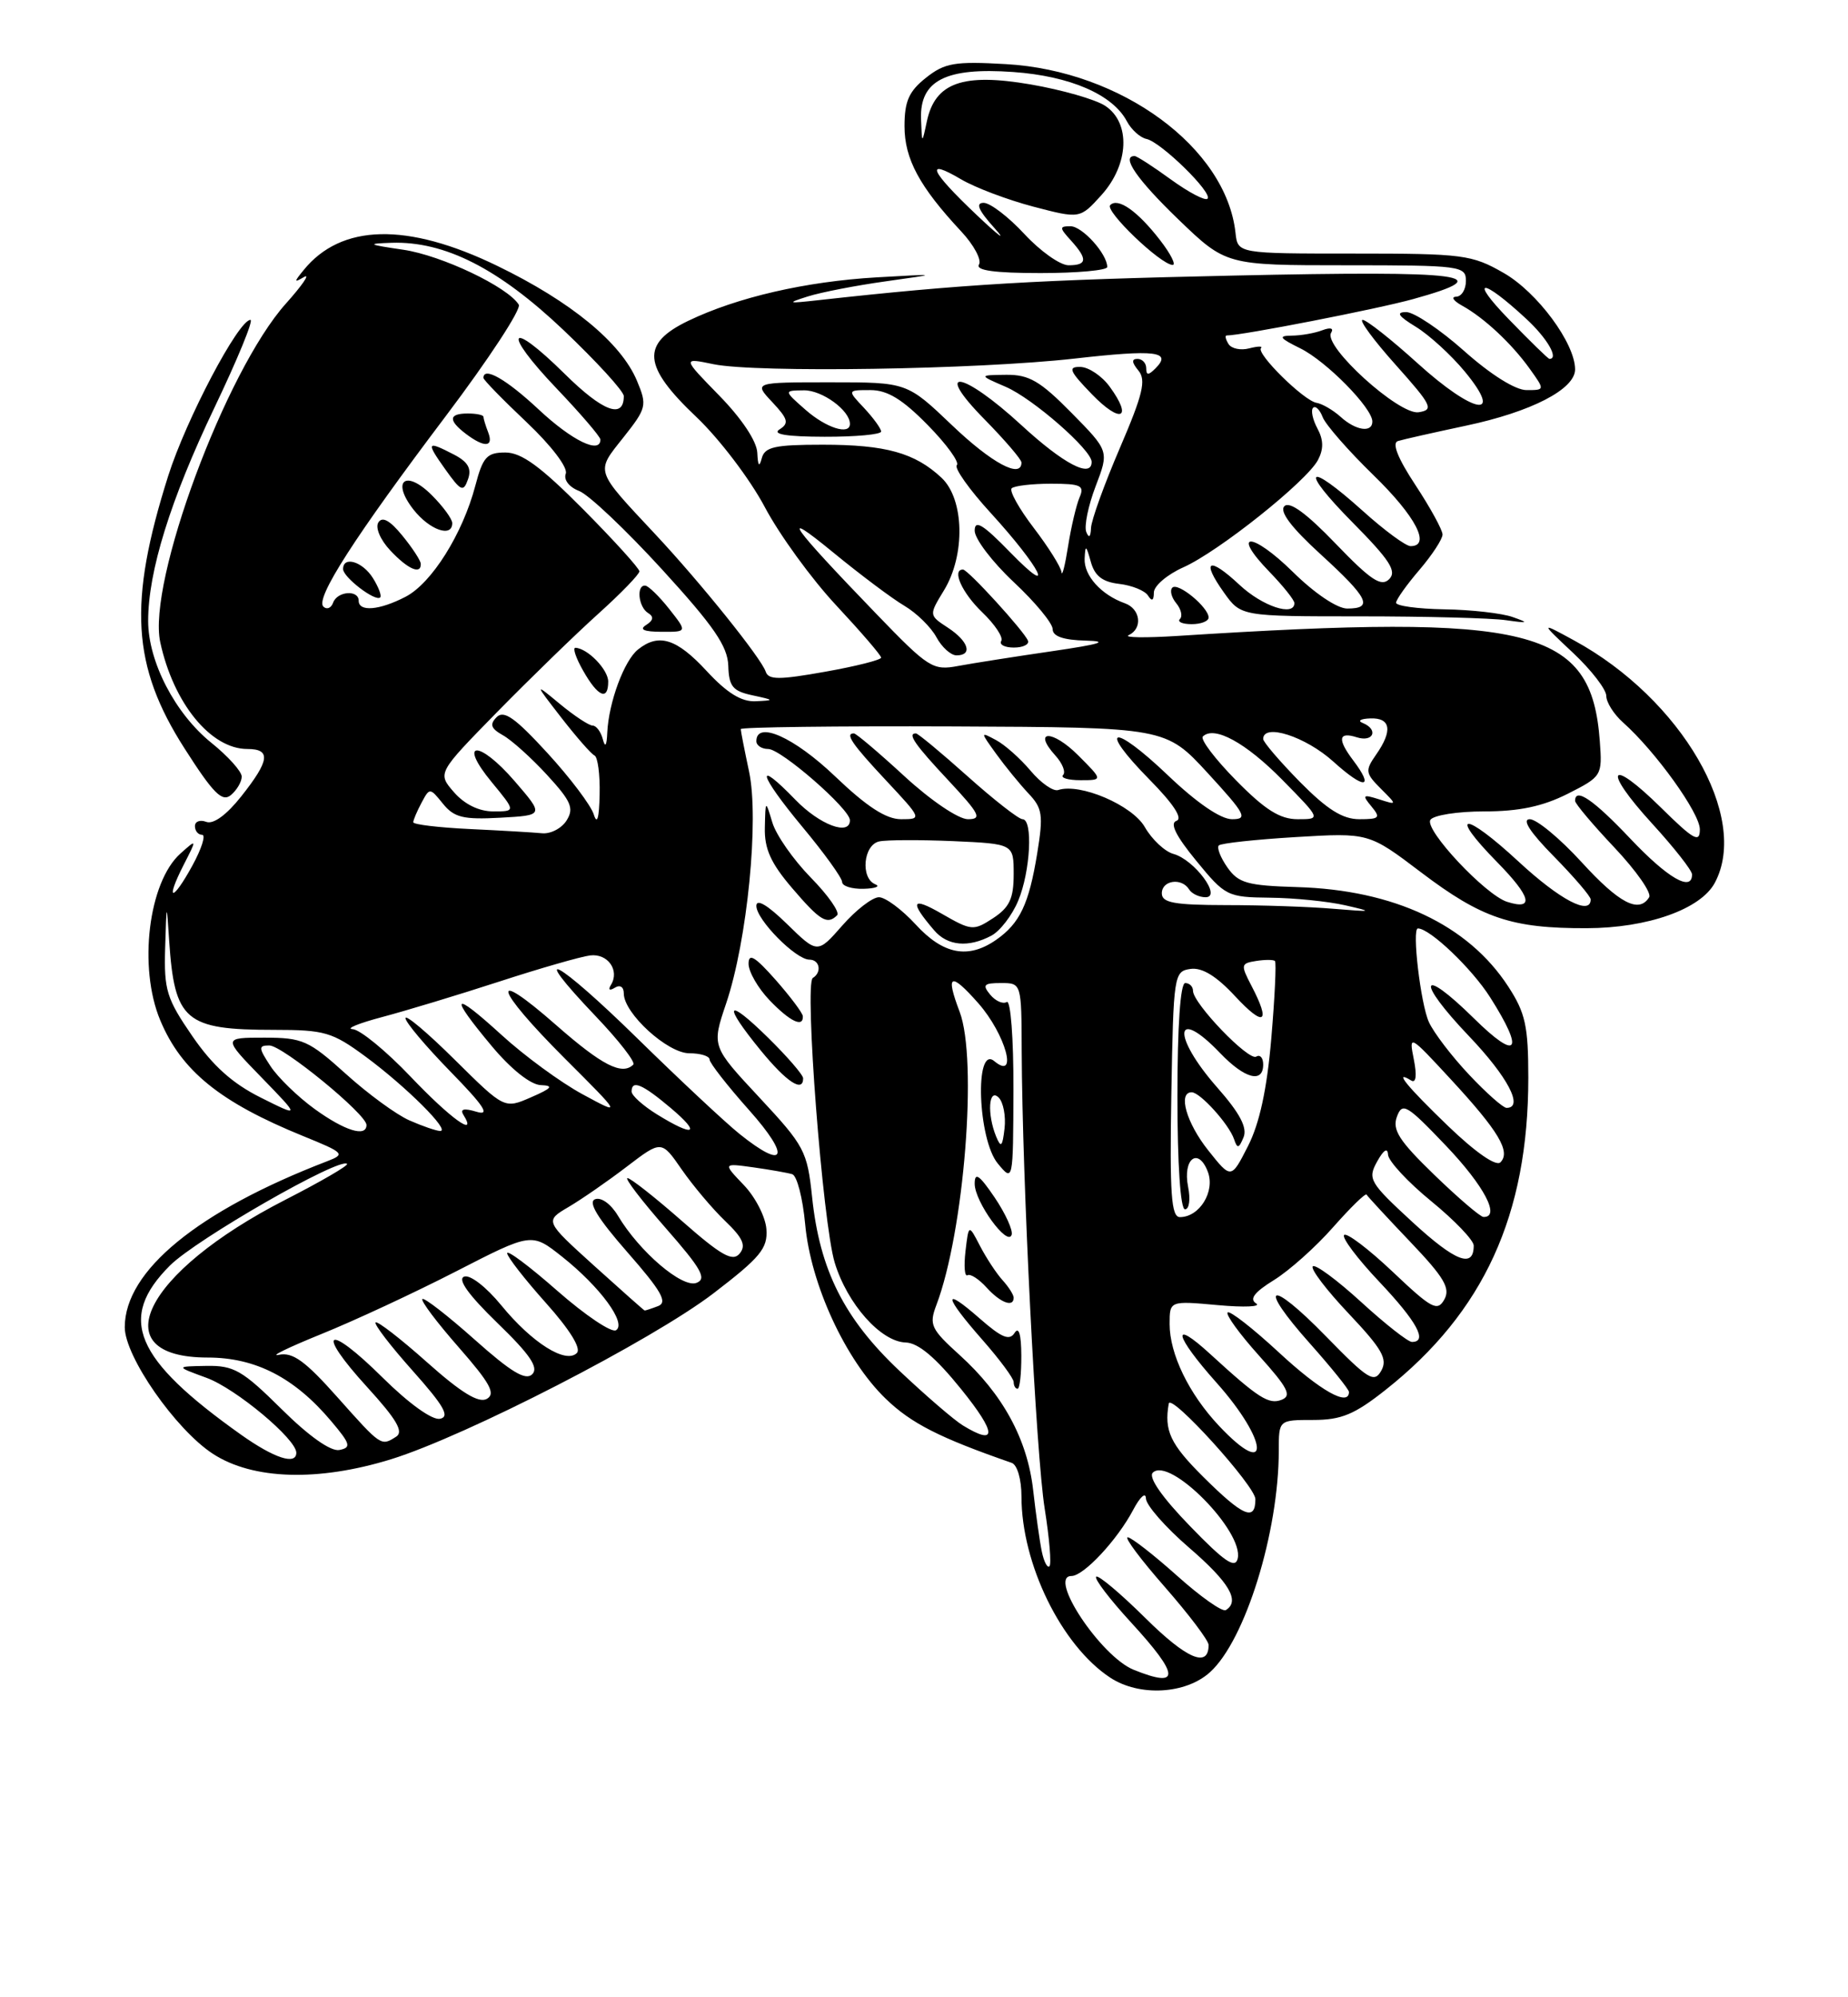 <?xml version="1.0" encoding="UTF-8" standalone="no"?>
<!DOCTYPE svg PUBLIC "-//W3C//DTD SVG 1.1//EN" "http://www.w3.org/Graphics/SVG/1.1/DTD/svg11.dtd" >
<svg xmlns="http://www.w3.org/2000/svg" xmlns:xlink="http://www.w3.org/1999/xlink" version="1.1" viewBox="0 0 237 256">
 <g >
 <path fill="currentColor"
d=" M 155.18 214.33 C 159.70 210.25 164.00 196.38 164.00 185.91 C 164.00 182.00 164.00 182.00 168.41 182.00 C 172.02 182.00 173.71 181.30 177.70 178.14 C 190.30 168.18 196.00 155.72 196.00 138.15 C 196.00 131.52 195.63 129.83 193.43 126.45 C 188.28 118.53 178.78 114.06 166.35 113.70 C 159.97 113.51 158.82 113.19 157.41 111.18 C 156.52 109.91 156.03 108.64 156.31 108.36 C 156.59 108.08 161.03 107.60 166.18 107.29 C 175.54 106.73 175.54 106.73 182.26 111.82 C 190.04 117.71 193.86 119.00 203.50 118.97 C 211.29 118.95 218.11 116.54 219.92 113.15 C 224.43 104.73 215.65 89.60 201.90 82.10 C 197.50 79.70 197.50 79.70 201.75 83.69 C 204.09 85.89 206.00 88.37 206.00 89.19 C 206.00 90.02 206.97 91.55 208.15 92.60 C 212.31 96.30 218.00 104.21 218.00 106.30 C 218.00 108.09 217.22 107.66 213.02 103.52 C 206.33 96.93 205.43 98.50 211.87 105.55 C 214.69 108.63 217.00 111.57 217.00 112.08 C 217.00 114.37 213.87 112.55 209.09 107.50 C 204.37 102.51 202.00 100.89 202.00 102.65 C 202.00 103.01 204.28 105.71 207.06 108.65 C 209.84 111.60 211.84 114.45 211.50 115.00 C 210.20 117.11 207.67 115.80 202.83 110.50 C 200.06 107.47 197.07 105.00 196.19 105.00 C 195.14 105.00 196.22 106.67 199.29 109.78 C 201.88 112.42 204.00 114.89 204.00 115.28 C 204.00 117.41 200.07 115.35 194.77 110.45 C 187.75 103.95 185.61 103.99 192.00 110.50 C 196.37 114.95 196.81 116.71 193.28 115.59 C 190.49 114.70 182.66 106.35 183.44 105.09 C 183.81 104.49 186.92 104.00 190.35 104.00 C 194.82 104.00 197.84 103.36 201.04 101.75 C 205.43 99.53 205.50 99.43 205.17 95.00 C 204.10 80.46 196.60 78.59 151.00 81.51 C 146.88 81.77 144.06 81.73 144.75 81.41 C 146.58 80.56 146.27 78.03 144.25 77.32 C 141.22 76.24 139.00 73.77 139.10 71.60 C 139.19 69.79 139.29 69.84 139.89 72.00 C 140.39 73.82 141.38 74.59 143.54 74.84 C 145.16 75.03 146.83 75.70 147.23 76.34 C 147.73 77.12 147.97 77.00 147.98 75.94 C 147.99 75.09 149.69 73.64 151.75 72.72 C 156.25 70.72 167.54 61.73 169.02 58.97 C 169.76 57.57 169.75 56.39 168.95 54.91 C 168.34 53.77 168.09 52.58 168.40 52.27 C 168.70 51.96 169.26 52.50 169.63 53.47 C 170.00 54.43 172.93 57.78 176.15 60.91 C 181.56 66.17 183.56 70.00 180.90 70.00 C 180.29 70.00 177.54 67.98 174.79 65.50 C 167.49 58.94 166.57 60.00 173.49 66.99 C 178.26 71.81 179.17 73.23 178.15 74.24 C 177.14 75.25 175.80 74.37 171.30 69.69 C 167.57 65.81 165.39 64.21 164.72 64.88 C 164.05 65.55 165.59 67.60 169.36 71.04 C 175.51 76.66 176.17 78.00 172.78 78.00 C 171.49 78.00 168.59 76.05 165.81 73.31 C 160.52 68.11 157.77 68.11 162.82 73.31 C 164.57 75.12 166.00 76.91 166.00 77.30 C 166.00 79.07 161.90 77.71 158.97 74.97 C 155.02 71.28 154.00 71.78 156.96 75.94 C 159.14 79.00 159.14 79.00 174.44 79.00 C 182.86 79.00 191.27 79.22 193.13 79.49 C 196.01 79.90 196.14 79.84 194.00 79.09 C 192.62 78.60 188.69 78.15 185.25 78.10 C 181.81 78.04 179.02 77.66 179.04 77.25 C 179.06 76.84 180.41 74.94 182.04 73.04 C 183.67 71.13 185.00 69.10 185.00 68.51 C 185.00 67.93 183.44 65.08 181.53 62.18 C 179.26 58.74 178.48 56.78 179.28 56.53 C 179.95 56.32 183.88 55.44 188.01 54.56 C 196.38 52.79 202.00 49.89 202.00 47.35 C 202.00 44.00 197.16 37.46 192.85 34.99 C 188.75 32.64 187.64 32.50 173.62 32.50 C 158.74 32.50 158.74 32.50 158.45 29.85 C 157.26 18.93 143.82 9.06 129.02 8.22 C 122.43 7.84 121.16 8.06 118.75 9.97 C 116.57 11.70 116.00 12.97 116.00 16.17 C 116.00 20.37 117.92 23.93 123.27 29.66 C 124.90 31.40 125.92 33.32 125.55 33.91 C 125.09 34.66 127.54 35.00 133.44 35.00 C 138.15 35.00 142.00 34.65 142.00 34.22 C 142.00 32.55 138.80 29.00 137.29 29.00 C 135.84 29.00 135.85 29.18 137.35 30.83 C 139.51 33.22 139.43 34.00 137.04 34.00 C 135.96 34.00 133.42 32.20 131.38 30.00 C 129.34 27.80 126.99 26.00 126.15 26.00 C 125.07 26.00 125.48 26.95 127.55 29.25 C 129.16 31.04 128.12 30.27 125.24 27.54 C 119.26 21.87 118.53 20.20 123.25 22.98 C 125.04 24.04 129.20 25.61 132.50 26.48 C 138.50 28.05 138.50 28.05 141.25 25.01 C 144.81 21.07 145.03 15.72 141.73 13.56 C 140.48 12.74 136.18 11.51 132.16 10.82 C 123.48 9.33 119.93 10.59 118.87 15.54 C 118.24 18.50 118.24 18.50 118.12 15.27 C 117.94 10.32 121.28 8.61 129.95 9.23 C 137.24 9.75 142.71 12.12 144.52 15.55 C 145.09 16.62 146.22 17.64 147.03 17.81 C 148.89 18.20 155.58 24.75 154.86 25.47 C 154.56 25.77 152.45 24.66 150.17 23.01 C 147.89 21.35 145.79 20.00 145.51 20.00 C 143.74 20.00 145.81 23.00 151.11 28.11 C 157.23 34.00 157.23 34.00 172.61 34.00 C 187.33 34.00 188.00 34.09 188.00 36.00 C 188.00 37.10 187.44 38.01 186.75 38.03 C 186.06 38.05 186.40 38.56 187.50 39.17 C 190.32 40.72 193.86 44.03 196.17 47.25 C 198.14 50.00 198.14 50.00 195.77 50.00 C 194.34 50.00 191.17 48.01 187.79 45.00 C 184.70 42.25 181.35 40.00 180.34 40.00 C 178.99 40.01 179.32 40.51 181.58 41.89 C 183.27 42.92 186.10 45.50 187.86 47.63 C 192.95 53.79 189.04 53.11 181.82 46.58 C 178.43 43.51 175.25 41.00 174.75 41.00 C 174.25 41.00 176.15 43.59 178.98 46.75 C 183.66 51.99 183.92 52.53 181.93 52.84 C 179.43 53.22 169.66 44.36 170.71 42.66 C 171.08 42.06 170.64 41.93 169.58 42.33 C 168.62 42.70 166.86 43.01 165.67 43.02 C 163.88 43.04 164.08 43.33 166.76 44.65 C 170.09 46.29 176.00 52.29 176.00 54.03 C 176.00 55.51 173.86 55.19 171.92 53.42 C 170.96 52.56 169.57 51.75 168.84 51.63 C 167.22 51.37 161.05 45.29 161.72 44.61 C 161.98 44.35 161.30 44.37 160.21 44.65 C 159.12 44.94 157.92 44.69 157.55 44.09 C 157.18 43.49 157.07 43.00 157.31 43.00 C 159.25 43.00 176.69 39.60 181.25 38.33 C 192.43 35.23 188.20 34.67 158.25 35.32 C 132.95 35.87 123.41 36.43 105.00 38.47 C 100.99 38.92 100.84 38.87 103.59 38.00 C 105.29 37.46 109.79 36.59 113.59 36.06 C 120.50 35.09 120.50 35.09 112.43 35.55 C 103.33 36.08 94.54 38.10 88.25 41.13 C 82.17 44.06 82.41 46.92 89.32 53.46 C 92.24 56.23 96.18 61.41 98.07 64.97 C 99.95 68.53 104.09 74.22 107.25 77.60 C 110.41 80.99 113.00 83.99 113.00 84.29 C 113.00 84.58 109.77 85.40 105.81 86.10 C 99.93 87.15 98.55 87.15 98.20 86.09 C 97.62 84.35 89.87 74.71 84.06 68.50 C 76.21 60.11 76.37 60.58 79.94 56.08 C 82.93 52.30 83.01 51.97 81.69 48.81 C 79.65 43.93 73.21 38.64 63.74 34.06 C 52.21 28.48 43.76 28.67 38.93 34.63 C 37.68 36.16 37.69 36.27 39.00 35.50 C 39.83 35.02 38.77 36.56 36.65 38.93 C 28.93 47.56 18.89 74.60 20.55 82.31 C 22.24 90.13 27.03 96.00 31.72 96.00 C 34.78 96.00 34.59 97.47 30.95 102.06 C 29.06 104.45 27.36 105.69 26.45 105.34 C 25.65 105.04 25.00 105.28 25.00 105.89 C 25.00 106.50 25.41 107.00 25.92 107.00 C 26.42 107.00 25.86 108.77 24.68 110.93 C 22.09 115.66 21.14 115.59 23.56 110.84 C 25.27 107.50 25.27 107.50 23.14 109.40 C 19.04 113.06 17.71 123.99 20.55 130.77 C 23.26 137.26 28.23 141.28 38.87 145.61 C 44.16 147.76 44.32 147.93 41.98 148.83 C 25.37 155.21 16.01 162.88 16.00 170.11 C 16.00 173.87 22.54 183.25 27.32 186.35 C 32.44 189.67 40.80 189.92 50.14 187.04 C 59.77 184.06 83.61 171.80 91.50 165.77 C 97.52 161.16 98.47 160.01 98.29 157.55 C 98.18 155.98 96.87 153.43 95.39 151.89 C 92.70 149.08 92.70 149.08 96.60 149.62 C 98.74 149.92 101.00 150.32 101.60 150.50 C 102.21 150.68 102.95 153.56 103.26 156.91 C 103.96 164.61 108.42 174.28 113.58 179.27 C 116.86 182.44 120.48 184.28 129.75 187.50 C 130.46 187.75 131.00 189.61 131.00 191.81 C 131.00 200.45 136.12 210.90 142.37 215.02 C 146.10 217.48 152.06 217.16 155.18 214.33 Z  M 31.00 99.54 C 31.00 98.88 29.25 96.93 27.11 95.21 C 22.46 91.47 19.00 84.80 19.00 79.58 C 19.00 73.24 21.85 64.07 27.50 52.25 C 30.46 46.06 32.54 41.00 32.12 41.00 C 30.59 41.00 23.88 53.73 21.57 61.00 C 16.42 77.26 16.91 85.38 23.66 95.92 C 27.35 101.70 28.49 102.84 29.61 101.91 C 30.37 101.27 31.00 100.21 31.00 99.54 Z  M 155.00 79.15 C 155.00 77.85 151.07 74.60 150.35 75.32 C 150.00 75.67 150.23 76.57 150.85 77.32 C 151.47 78.07 151.69 78.98 151.32 79.34 C 150.96 79.70 151.64 80.00 152.83 80.00 C 154.03 80.00 155.00 79.62 155.00 79.15 Z  M 148.79 30.80 C 145.90 27.06 143.38 25.28 142.38 26.29 C 141.65 27.02 148.80 33.88 150.38 33.96 C 150.86 33.98 150.15 32.56 148.79 30.80 Z  M 145.39 214.02 C 141.18 212.32 134.32 202.00 137.41 202.00 C 138.98 202.00 143.31 197.36 145.34 193.50 C 146.21 191.85 146.94 191.20 146.96 192.06 C 146.98 192.92 149.47 195.76 152.50 198.37 C 157.66 202.82 159.07 205.22 157.21 206.37 C 156.77 206.64 153.96 204.66 150.96 201.97 C 147.96 199.29 145.11 197.07 144.63 197.04 C 144.15 197.02 146.29 199.88 149.38 203.40 C 152.47 206.93 155.00 210.27 155.00 210.84 C 155.00 213.83 152.21 212.65 146.93 207.43 C 143.70 204.23 140.84 201.83 140.58 202.09 C 140.31 202.35 142.33 204.99 145.05 207.95 C 151.32 214.77 151.41 216.45 145.39 214.02 Z  M 133.61 198.87 C 133.34 197.57 132.84 194.03 132.50 191.00 C 131.76 184.47 128.61 178.69 123.07 173.68 C 119.39 170.35 119.13 169.80 120.08 167.29 C 123.65 157.90 125.40 135.82 123.07 129.68 C 121.23 124.84 121.88 124.53 125.46 128.58 C 128.97 132.56 130.63 138.60 127.50 136.00 C 124.97 133.90 125.40 146.06 127.97 149.14 C 129.93 151.50 129.93 151.50 129.97 139.69 C 129.99 133.07 129.61 128.12 129.11 128.43 C 128.63 128.73 127.67 128.31 126.99 127.49 C 125.95 126.23 126.17 126.00 128.38 126.00 C 131.00 126.00 131.00 126.00 131.03 134.75 C 131.10 151.14 132.87 186.48 133.98 193.38 C 134.58 197.16 134.86 200.48 134.59 200.75 C 134.32 201.02 133.88 200.17 133.61 198.87 Z  M 130.98 173.75 C 130.97 171.03 130.66 169.98 130.12 170.84 C 129.46 171.88 128.46 171.46 125.64 168.99 C 120.84 164.78 121.01 166.07 126.00 171.74 C 128.20 174.24 130.00 176.67 130.00 177.14 C 130.00 177.61 130.22 178.00 130.50 178.00 C 130.78 178.00 130.99 176.09 130.98 173.75 Z  M 130.00 166.33 C 130.00 165.96 129.36 164.95 128.57 164.08 C 127.78 163.21 126.48 161.23 125.68 159.69 C 124.23 156.89 124.23 156.89 123.82 160.38 C 123.60 162.29 123.71 163.68 124.08 163.45 C 124.44 163.23 125.54 163.94 126.52 165.02 C 128.29 166.98 130.00 167.62 130.00 166.33 Z  M 127.55 153.47 C 125.58 150.57 125.00 150.18 125.00 151.73 C 125.00 154.03 129.22 159.85 129.74 158.27 C 129.93 157.70 128.95 155.54 127.55 153.47 Z  M 152.61 195.60 C 149.02 191.90 147.25 189.35 147.84 188.76 C 149.98 186.62 159.55 196.31 158.73 199.77 C 158.41 201.11 157.03 200.17 152.61 195.60 Z  M 154.27 189.25 C 150.08 185.08 149.28 183.36 149.89 179.90 C 150.14 178.50 161.00 190.48 161.00 192.15 C 161.00 195.05 159.42 194.37 154.27 189.25 Z  M 30.90 183.88 C 17.22 174.17 15.03 168.97 21.79 162.21 C 25.16 158.84 43.60 148.27 44.51 149.18 C 44.71 149.38 41.15 151.45 36.59 153.78 C 18.40 163.09 13.03 174.00 26.64 174.00 C 32.78 174.00 37.78 176.58 42.48 182.16 C 44.95 185.08 45.08 185.54 43.52 185.85 C 42.42 186.06 39.61 184.08 36.10 180.60 C 31.08 175.63 29.99 175.01 26.47 175.07 C 22.50 175.14 22.50 175.14 26.49 176.60 C 30.24 177.97 38.00 184.45 38.00 186.20 C 38.00 187.83 35.17 186.91 30.90 183.88 Z  M 156.33 182.75 C 152.47 178.65 150.00 173.55 150.00 169.71 C 150.00 166.72 150.00 166.72 156.18 167.28 C 159.58 167.59 161.79 167.49 161.09 167.06 C 160.20 166.50 160.87 165.62 163.38 164.07 C 165.34 162.86 168.76 159.81 170.98 157.28 C 173.21 154.76 175.13 152.88 175.26 153.12 C 175.39 153.35 177.91 156.08 180.86 159.17 C 185.22 163.74 186.03 165.12 185.23 166.56 C 184.34 168.14 183.61 167.75 178.61 163.01 C 175.51 160.08 172.71 157.96 172.38 158.29 C 172.05 158.62 174.08 161.32 176.89 164.29 C 181.73 169.41 183.14 172.00 181.08 172.00 C 180.57 172.00 177.63 169.69 174.55 166.87 C 171.46 164.05 168.67 161.99 168.36 162.31 C 168.04 162.63 170.12 165.36 172.98 168.38 C 177.26 172.91 177.99 174.19 177.14 175.69 C 176.23 177.30 175.47 176.83 170.08 171.31 C 162.73 163.77 161.13 164.51 168.04 172.25 C 170.77 175.32 173.00 178.09 173.00 178.41 C 173.00 180.34 169.33 178.27 164.03 173.36 C 160.68 170.26 157.72 167.95 157.44 168.22 C 157.17 168.50 158.98 170.99 161.47 173.76 C 165.18 177.89 165.70 178.90 164.35 179.42 C 162.71 180.05 161.38 179.20 155.26 173.60 C 150.11 168.87 150.57 171.12 156.02 177.23 C 162.71 184.74 163.01 189.84 156.33 182.75 Z  M 43.26 179.07 C 39.14 174.44 37.54 173.28 35.76 173.65 C 34.52 173.90 36.95 172.72 41.16 171.01 C 45.38 169.31 53.18 165.68 58.50 162.95 C 68.18 157.98 68.18 157.98 72.07 161.06 C 76.96 164.93 80.41 169.63 79.00 170.50 C 78.43 170.85 75.05 168.58 71.48 165.45 C 67.92 162.32 65.02 160.15 65.04 160.63 C 65.07 161.11 67.30 163.97 70.00 166.99 C 73.07 170.42 74.57 172.83 73.98 173.42 C 72.56 174.84 68.23 172.12 64.30 167.32 C 62.35 164.94 60.28 163.34 59.52 163.63 C 58.64 163.97 60.10 165.99 63.79 169.57 C 67.98 173.62 69.11 175.29 68.26 176.14 C 67.41 176.99 65.54 175.86 60.85 171.68 C 57.40 168.61 54.39 166.28 54.17 166.50 C 53.94 166.73 56.04 169.51 58.83 172.69 C 62.87 177.30 63.60 178.64 62.43 179.30 C 61.39 179.88 59.16 178.52 54.77 174.61 C 51.36 171.57 48.39 169.28 48.17 169.50 C 47.94 169.72 50.09 172.52 52.93 175.70 C 56.94 180.20 57.73 181.58 56.43 181.85 C 55.43 182.05 52.45 179.91 49.07 176.57 C 41.90 169.47 40.36 170.42 47.09 177.79 C 50.85 181.91 51.80 183.51 50.81 184.14 C 48.86 185.38 48.91 185.41 43.26 179.07 Z  M 123.50 182.71 C 122.40 182.05 118.73 178.89 115.35 175.70 C 108.26 169.01 105.13 162.80 104.15 153.44 C 103.53 147.54 103.18 146.88 97.39 140.67 C 91.27 134.11 91.27 134.11 93.12 128.63 C 95.84 120.59 97.38 104.99 96.06 98.87 C 95.48 96.14 95.00 93.70 95.00 93.45 C 95.00 93.20 107.26 93.05 122.25 93.11 C 149.50 93.23 149.50 93.23 154.91 99.11 C 159.75 104.38 160.07 105.00 158.00 105.00 C 156.55 105.00 153.48 102.90 149.79 99.38 C 142.68 92.60 140.65 93.04 147.41 99.91 C 150.49 103.03 151.73 104.92 150.88 105.21 C 149.99 105.50 150.79 107.13 153.41 110.32 C 157.13 114.86 157.40 115.00 162.87 115.06 C 165.97 115.09 170.30 115.53 172.50 116.03 C 176.19 116.87 176.08 116.90 171.00 116.48 C 167.97 116.22 161.79 116.01 157.25 116.01 C 150.59 116.00 149.00 115.71 149.00 114.50 C 149.00 112.82 151.55 112.46 152.50 114.00 C 152.84 114.55 153.79 115.00 154.61 115.00 C 156.75 115.00 153.18 110.19 150.49 109.45 C 149.39 109.15 147.73 107.60 146.82 106.01 C 145.21 103.20 138.50 100.33 135.71 101.26 C 135.08 101.47 133.49 100.36 132.18 98.80 C 130.86 97.23 128.87 95.46 127.74 94.86 C 125.70 93.77 125.70 93.77 127.76 96.63 C 128.90 98.21 130.75 100.47 131.87 101.67 C 133.70 103.59 133.82 104.45 133.02 109.37 C 131.96 115.87 130.80 118.33 127.77 120.45 C 124.18 122.96 120.97 122.35 117.44 118.50 C 115.67 116.58 113.55 115.00 112.72 115.00 C 111.89 115.00 109.77 116.63 108.02 118.63 C 104.84 122.25 104.84 122.25 100.92 118.42 C 98.43 115.99 97.00 115.15 97.00 116.11 C 97.00 117.88 102.06 123.00 103.80 123.00 C 105.13 123.00 105.43 124.62 104.24 125.35 C 103.14 126.03 105.50 156.73 107.05 161.84 C 108.66 167.13 112.97 171.98 116.15 172.07 C 117.77 172.12 119.98 173.98 123.28 178.07 C 127.83 183.70 127.90 185.39 123.50 182.71 Z  M 103.00 138.21 C 103.00 137.77 100.97 135.43 98.50 133.00 C 93.11 127.71 92.61 128.59 97.57 134.65 C 100.89 138.70 103.00 140.08 103.00 138.21 Z  M 102.96 130.25 C 102.94 129.84 101.36 127.74 99.46 125.58 C 96.82 122.60 96.00 122.11 96.00 123.53 C 96.00 124.55 97.21 126.65 98.69 128.20 C 101.31 130.93 103.04 131.76 102.96 130.25 Z  M 127.15 119.92 C 128.26 119.33 129.81 117.31 130.58 115.45 C 132.15 111.71 132.50 105.00 131.13 105.00 C 130.65 105.00 127.48 102.53 124.09 99.50 C 120.70 96.47 117.72 94.00 117.46 94.00 C 116.33 94.00 117.31 95.42 121.64 100.04 C 125.65 104.34 125.99 105.00 124.13 105.00 C 122.92 105.00 119.37 102.60 116.00 99.50 C 112.71 96.47 109.79 94.00 109.51 94.00 C 108.33 94.00 109.26 95.36 113.64 100.04 C 118.24 104.96 118.25 105.00 115.56 105.00 C 113.64 105.00 111.17 103.40 107.09 99.50 C 101.83 94.48 97.00 92.33 97.00 95.00 C 97.00 95.55 97.69 96.00 98.52 96.00 C 100.17 96.00 109.00 103.69 109.00 105.13 C 109.00 107.18 105.13 105.73 102.01 102.51 C 96.72 97.05 97.28 99.22 102.90 105.98 C 105.71 109.35 108.00 112.53 108.00 113.05 C 108.00 113.57 109.24 113.96 110.75 113.92 C 112.26 113.88 112.94 113.62 112.25 113.34 C 110.33 112.56 110.72 108.29 112.75 107.85 C 113.71 107.64 117.99 107.63 122.25 107.81 C 130.00 108.16 130.00 108.16 130.00 112.06 C 130.00 115.16 129.47 116.30 127.37 117.68 C 124.84 119.33 124.59 119.31 120.75 117.10 C 116.89 114.88 116.61 115.52 119.81 119.25 C 121.52 121.25 124.21 121.49 127.15 119.92 Z  M 107.36 117.31 C 107.73 116.93 106.22 114.76 103.98 112.48 C 101.75 110.20 99.53 107.03 99.05 105.42 C 98.17 102.50 98.17 102.50 98.09 106.07 C 98.02 108.79 98.85 110.63 101.58 113.82 C 105.18 118.03 106.09 118.58 107.36 117.31 Z  M 138.26 96.80 C 134.97 93.51 132.36 93.53 135.34 96.83 C 136.26 97.84 136.70 98.96 136.34 99.33 C 135.97 99.70 136.97 100.00 138.56 100.00 C 141.46 100.00 141.46 100.00 138.26 96.80 Z  M 76.18 162.22 C 69.86 156.50 69.86 156.50 72.92 154.70 C 74.60 153.71 77.97 151.38 80.40 149.52 C 84.83 146.14 84.83 146.14 87.43 149.90 C 88.87 151.97 91.37 154.94 93.00 156.50 C 95.28 158.68 95.71 159.65 94.85 160.68 C 93.96 161.75 92.50 160.93 87.47 156.51 C 84.02 153.48 80.87 151.00 80.47 151.00 C 80.08 151.00 82.28 153.88 85.37 157.40 C 89.96 162.63 90.68 163.91 89.32 164.43 C 87.50 165.13 82.00 160.43 79.26 155.84 C 78.36 154.33 77.10 153.41 76.32 153.71 C 75.37 154.07 76.65 156.15 80.47 160.51 C 84.81 165.46 85.65 166.92 84.41 167.40 C 83.55 167.73 82.76 167.99 82.67 167.97 C 82.58 167.95 79.66 165.36 76.18 162.22 Z  M 181.18 156.67 C 175.63 151.56 175.37 151.12 176.61 148.88 C 177.45 147.37 177.96 147.05 178.01 148.00 C 178.06 148.82 180.55 151.51 183.55 153.96 C 186.55 156.41 189.00 158.97 189.00 159.65 C 189.00 162.60 186.68 161.72 181.18 156.67 Z  M 150.22 140.25 C 150.49 124.92 150.56 124.49 152.68 124.19 C 154.16 123.98 156.00 125.10 158.40 127.69 C 162.14 131.71 163.01 131.16 160.50 126.36 C 159.09 123.66 159.13 123.48 161.09 123.17 C 162.24 122.99 163.33 122.99 163.51 123.18 C 163.70 123.37 163.49 127.83 163.04 133.09 C 162.48 139.63 161.53 144.00 160.05 146.90 C 157.89 151.14 157.89 151.14 154.94 147.43 C 152.15 143.92 151.03 140.00 152.83 140.00 C 153.91 140.00 157.60 144.08 158.26 146.00 C 158.68 147.26 158.88 147.22 159.48 145.77 C 159.99 144.54 159.01 142.68 156.10 139.38 C 150.24 132.72 150.60 128.84 156.50 135.00 C 159.64 138.27 162.00 138.89 162.00 136.44 C 162.00 135.58 161.60 135.13 161.11 135.43 C 160.14 136.03 153.00 128.61 153.00 127.00 C 153.00 126.45 152.55 126.00 152.00 126.00 C 151.38 126.00 151.00 131.50 151.00 140.50 C 151.00 149.25 151.39 155.00 151.97 155.00 C 152.52 155.00 152.69 153.72 152.37 152.12 C 151.65 148.52 153.68 146.97 154.90 150.19 C 155.86 152.71 153.84 156.00 151.32 156.00 C 150.21 156.00 150.00 153.06 150.22 140.25 Z  M 183.94 150.58 C 179.43 146.22 178.53 144.81 179.15 143.13 C 179.85 141.24 180.40 141.57 185.46 146.87 C 190.35 152.00 192.47 156.04 190.25 155.98 C 189.84 155.97 187.00 153.54 183.94 150.58 Z  M 185.75 144.36 C 180.41 139.22 178.63 137.04 180.98 138.49 C 181.60 138.87 181.73 137.87 181.32 135.80 C 180.67 132.55 180.74 132.58 186.08 138.36 C 192.20 144.98 193.78 147.63 192.42 148.98 C 191.86 149.53 189.23 147.70 185.75 144.36 Z  M 94.83 145.33 C 93.00 143.86 87.13 138.37 81.78 133.13 C 71.42 122.97 67.42 120.84 76.40 130.26 C 79.36 133.36 81.52 136.14 81.22 136.45 C 79.79 137.87 77.22 136.56 71.36 131.42 C 62.65 123.77 63.33 126.56 72.39 135.62 C 79.78 143.00 79.78 143.00 74.70 140.25 C 71.91 138.74 67.24 135.32 64.32 132.65 C 57.96 126.85 57.49 127.42 63.09 134.11 C 65.55 137.05 68.05 139.03 69.34 139.08 C 71.06 139.15 70.80 139.47 68.09 140.65 C 64.69 142.13 64.69 142.13 58.34 135.85 C 54.85 132.39 52.00 129.98 52.00 130.50 C 52.00 131.02 54.59 134.09 57.75 137.33 C 62.10 141.78 62.92 143.04 61.12 142.50 C 59.50 142.01 58.97 142.14 59.43 142.89 C 61.30 145.91 57.75 143.35 52.66 138.00 C 49.52 134.70 46.17 131.96 45.23 131.91 C 44.28 131.86 45.98 131.16 49.00 130.36 C 52.02 129.56 58.77 127.52 64.00 125.82 C 69.22 124.12 74.48 122.61 75.68 122.46 C 77.95 122.18 79.50 124.38 78.35 126.24 C 77.96 126.87 78.17 127.02 78.85 126.60 C 79.52 126.18 80.00 126.49 80.00 127.34 C 80.00 129.88 85.61 135.00 88.40 135.00 C 89.83 135.00 91.00 135.36 91.00 135.80 C 91.00 136.24 93.29 139.17 96.08 142.30 C 101.46 148.34 100.74 150.08 94.83 145.33 Z  M 127.75 145.67 C 126.57 142.78 126.79 139.39 128.08 140.68 C 128.67 141.27 129.01 143.05 128.83 144.63 C 128.56 146.99 128.37 147.17 127.75 145.67 Z  M 40.36 142.15 C 38.19 140.58 35.64 138.10 34.69 136.65 C 33.14 134.29 33.13 134.00 34.54 134.00 C 36.23 134.00 47.00 142.81 47.00 144.19 C 47.00 145.80 44.22 144.94 40.36 142.15 Z  M 52.50 143.60 C 50.85 142.88 47.18 140.20 44.35 137.64 C 39.59 133.35 38.81 133.00 33.89 133.00 C 28.58 133.00 28.58 133.00 33.54 138.10 C 38.50 143.21 38.50 143.21 33.42 140.67 C 29.81 138.87 27.27 136.59 24.67 132.81 C 21.36 128.00 21.02 126.90 21.18 121.49 C 21.36 115.58 21.37 115.57 21.69 120.50 C 22.38 130.85 23.72 132.00 35.16 132.00 C 41.64 132.00 42.62 132.29 46.87 135.42 C 52.09 139.27 57.86 145.02 56.44 144.96 C 55.92 144.94 54.15 144.33 52.50 143.60 Z  M 84.25 142.83 C 82.46 141.72 81.00 140.41 81.00 139.91 C 81.00 138.37 82.36 138.93 86.00 142.00 C 89.99 145.36 89.06 145.80 84.25 142.83 Z  M 188.41 137.75 C 186.20 135.41 183.88 132.38 183.25 131.00 C 182.19 128.68 181.05 119.00 181.84 119.00 C 183.38 119.00 188.77 124.14 191.12 127.85 C 195.57 134.86 194.63 136.05 189.02 130.52 C 182.07 123.68 181.53 125.61 188.38 132.79 C 193.38 138.03 195.46 142.00 193.21 142.00 C 192.77 142.00 190.61 140.09 188.41 137.75 Z  M 60.25 106.26 C 56.26 106.07 53.00 105.68 53.00 105.39 C 53.00 105.10 53.48 103.98 54.06 102.89 C 55.10 100.94 55.13 100.94 56.81 103.02 C 58.24 104.78 59.41 105.07 64.15 104.81 C 69.78 104.50 69.78 104.50 66.01 100.13 C 61.40 94.79 58.65 94.91 63.06 100.25 C 66.15 104.00 66.15 104.00 63.25 104.00 C 61.43 104.00 59.57 103.09 58.22 101.54 C 56.09 99.09 56.09 99.09 63.79 91.23 C 68.03 86.91 73.86 81.25 76.75 78.65 C 79.64 76.05 82.00 73.61 82.00 73.23 C 82.00 72.86 78.75 69.27 74.78 65.27 C 69.31 59.77 66.88 58.00 64.81 58.00 C 62.44 58.00 61.93 58.56 60.96 62.25 C 59.33 68.44 55.35 74.77 52.01 76.49 C 48.66 78.23 46.00 78.45 46.00 77.00 C 46.00 75.56 43.25 75.77 42.72 77.25 C 42.47 77.94 41.92 78.17 41.48 77.76 C 40.38 76.74 45.46 68.84 57.20 53.29 C 62.68 46.03 66.88 39.62 66.53 39.05 C 65.12 36.77 56.62 32.73 51.72 32.01 C 47.15 31.34 46.96 31.23 50.21 31.12 C 57.03 30.90 63.93 34.40 72.27 42.31 C 76.52 46.35 80.00 50.15 80.00 50.77 C 80.00 53.76 77.31 52.75 72.43 47.93 C 65.19 40.78 64.30 42.37 71.38 49.79 C 74.47 53.03 77.00 55.98 77.00 56.34 C 77.00 58.25 73.36 56.48 69.10 52.50 C 64.94 48.61 62.00 46.93 62.00 48.44 C 62.00 48.69 64.49 51.24 67.54 54.12 C 70.72 57.13 72.85 59.94 72.56 60.71 C 72.26 61.49 72.98 62.43 74.27 62.93 C 75.50 63.40 80.28 67.93 84.90 72.98 C 91.54 80.24 93.32 82.83 93.40 85.33 C 93.48 87.99 93.97 88.58 96.50 89.12 C 99.34 89.73 99.36 89.77 96.91 89.88 C 95.08 89.97 93.23 88.82 90.62 86.00 C 86.77 81.84 84.48 81.12 81.82 83.25 C 80.04 84.67 78.06 90.04 77.88 93.90 C 77.81 95.59 77.61 95.89 77.31 94.75 C 77.06 93.79 76.47 93.00 76.00 93.00 C 75.54 93.00 73.66 91.76 71.83 90.25 C 68.51 87.50 68.51 87.50 72.00 92.00 C 73.92 94.47 75.83 96.65 76.24 96.83 C 76.66 97.02 76.96 99.27 76.90 101.83 C 76.84 104.88 76.58 105.77 76.15 104.39 C 75.79 103.23 73.11 99.68 70.19 96.50 C 66.06 92.00 64.62 90.98 63.69 91.92 C 62.77 92.85 62.95 93.37 64.50 94.24 C 65.60 94.85 68.15 97.14 70.16 99.33 C 73.25 102.69 73.64 103.60 72.67 105.15 C 72.04 106.17 70.61 106.91 69.51 106.80 C 68.40 106.69 64.24 106.45 60.25 106.26 Z  M 78.00 87.36 C 78.00 85.82 75.36 83.10 73.80 83.03 C 73.41 83.01 73.86 84.35 74.80 85.99 C 76.68 89.31 78.00 89.87 78.00 87.36 Z  M 85.83 78.06 C 84.55 76.44 83.16 75.09 82.75 75.06 C 81.58 74.97 81.87 77.80 83.11 78.57 C 83.88 79.04 83.80 79.51 82.86 80.11 C 81.94 80.69 82.58 80.97 84.83 80.98 C 88.15 81.00 88.15 81.00 85.83 78.06 Z  M 47.83 74.10 C 46.50 71.97 44.00 71.22 44.00 72.94 C 44.00 73.99 48.16 77.17 48.76 76.57 C 48.97 76.37 48.55 75.25 47.83 74.10 Z  M 53.96 72.25 C 53.94 71.84 52.88 70.21 51.59 68.64 C 50.00 66.69 49.02 66.16 48.52 66.97 C 48.11 67.63 48.78 69.21 50.07 70.57 C 52.32 72.97 54.03 73.71 53.96 72.25 Z  M 58.00 67.05 C 58.00 66.52 56.82 64.91 55.38 63.47 C 52.02 60.11 50.13 61.62 53.04 65.33 C 55.10 67.94 58.00 68.95 58.00 67.05 Z  M 58.23 58.27 C 54.71 56.45 54.60 56.63 57.11 60.16 C 59.12 62.98 59.43 63.11 60.02 61.43 C 60.51 60.06 60.02 59.20 58.23 58.27 Z  M 62.61 55.42 C 62.27 54.55 62.00 53.65 62.00 53.42 C 62.00 53.19 61.10 53.00 60.00 53.00 C 57.54 53.00 57.45 53.86 59.75 55.61 C 62.13 57.41 63.34 57.33 62.61 55.42 Z  M 158.52 100.02 C 155.83 97.29 153.91 94.76 154.26 94.40 C 155.70 92.97 159.77 95.19 164.46 99.96 C 169.42 105.00 169.42 105.00 166.42 105.00 C 164.15 105.00 162.24 103.80 158.52 100.02 Z  M 166.71 100.22 C 164.12 97.58 162.00 95.11 162.00 94.72 C 162.00 92.65 167.44 94.40 171.00 97.62 C 174.99 101.22 176.32 101.13 173.53 97.44 C 171.49 94.74 171.65 93.75 174.00 94.50 C 176.15 95.18 176.83 93.50 174.75 92.66 C 174.06 92.38 174.51 92.12 175.75 92.08 C 178.37 91.99 178.63 93.66 176.47 96.74 C 175.06 98.76 175.10 99.10 177.07 101.07 C 179.20 103.20 179.20 103.20 176.86 102.45 C 174.77 101.79 174.66 101.89 175.88 103.36 C 177.09 104.82 176.92 105.00 174.33 105.00 C 172.18 105.00 170.20 103.75 166.71 100.22 Z  M 112.45 78.75 C 101.38 67.29 99.74 64.98 106.82 70.78 C 110.29 73.63 114.42 76.73 115.99 77.65 C 117.56 78.58 119.40 80.39 120.09 81.67 C 120.78 82.95 121.94 84.00 122.67 84.00 C 124.78 84.00 124.22 82.19 121.56 80.45 C 119.12 78.85 119.12 78.85 121.06 75.67 C 123.83 71.13 123.67 63.98 120.75 61.24 C 117.33 58.04 113.59 57.00 105.51 57.00 C 99.34 57.00 98.07 57.28 97.69 58.75 C 97.37 59.95 97.20 59.73 97.12 58.03 C 97.05 56.54 95.12 53.65 92.25 50.71 C 87.50 45.85 87.50 45.85 91.50 46.68 C 97.01 47.81 125.29 47.37 137.81 45.96 C 148.20 44.78 150.36 45.04 148.18 47.22 C 147.27 48.13 147.00 48.12 147.00 47.20 C 147.00 46.54 146.49 46.00 145.88 46.00 C 145.10 46.00 145.14 46.46 146.00 47.50 C 147.01 48.72 146.58 50.53 143.62 57.42 C 141.63 62.05 139.96 66.67 139.92 67.67 C 139.87 68.85 139.65 69.03 139.31 68.18 C 139.02 67.45 139.56 64.82 140.51 62.33 C 142.24 57.81 142.24 57.81 137.41 52.91 C 133.39 48.83 131.97 48.01 129.04 48.04 C 125.50 48.08 125.50 48.08 129.00 49.59 C 132.47 51.09 140.00 57.67 140.00 59.20 C 140.00 61.35 136.40 59.47 131.00 54.50 C 123.40 47.51 119.53 46.92 126.29 53.78 C 128.88 56.42 131.00 58.89 131.00 59.28 C 131.00 61.41 127.18 59.36 122.09 54.50 C 116.32 49.00 116.32 49.00 106.49 49.00 C 96.65 49.00 96.65 49.00 99.05 51.55 C 101.07 53.71 101.22 54.25 99.97 55.04 C 98.98 55.66 100.88 55.97 105.75 55.98 C 109.74 55.99 113.00 55.69 113.00 55.31 C 113.00 54.94 112.02 53.59 110.83 52.31 C 108.65 50.00 108.65 50.00 111.62 50.00 C 113.81 50.00 115.73 51.17 118.98 54.48 C 121.40 56.94 123.08 59.26 122.71 59.62 C 122.35 59.98 124.30 62.74 127.05 65.74 C 133.49 72.79 135.57 76.96 129.57 70.81 C 126.06 67.20 125.00 66.56 125.00 68.02 C 125.00 69.06 127.25 72.02 130.00 74.60 C 132.75 77.17 135.00 79.89 135.00 80.64 C 135.00 81.56 136.38 82.04 139.25 82.11 C 142.33 82.19 141.13 82.56 134.90 83.47 C 130.16 84.16 124.75 85.01 122.87 85.36 C 119.64 85.97 119.07 85.61 112.45 78.75 Z  M 131.83 82.12 C 131.38 80.94 124.14 73.00 123.50 73.00 C 122.03 73.00 123.37 75.98 125.96 78.47 C 127.59 80.03 128.69 81.69 128.41 82.15 C 128.12 82.62 128.85 83.00 130.02 83.00 C 131.20 83.00 132.02 82.60 131.83 82.12 Z  M 142.32 49.57 C 141.32 48.19 139.62 47.05 138.55 47.03 C 136.91 47.00 137.15 47.56 140.04 50.54 C 143.73 54.35 145.32 53.68 142.32 49.57 Z  M 136.13 73.33 C 136.06 72.68 134.46 70.13 132.58 67.67 C 130.69 65.20 129.42 62.92 129.74 62.59 C 130.07 62.27 132.33 62.00 134.77 62.00 C 138.63 62.00 139.11 62.23 138.45 63.75 C 138.04 64.71 137.37 67.53 136.98 70.00 C 136.59 72.47 136.21 73.97 136.13 73.33 Z  M 103.31 52.53 C 100.50 50.06 100.50 50.06 103.10 50.03 C 105.43 50.00 109.00 52.60 109.00 54.33 C 109.00 55.82 105.95 54.85 103.31 52.53 Z  M 193.46 40.88 C 188.32 35.58 190.03 35.57 195.75 40.88 C 198.43 43.36 199.96 46.00 198.71 46.00 C 198.55 46.00 196.19 43.70 193.46 40.88 Z "/>
</g>
</svg>